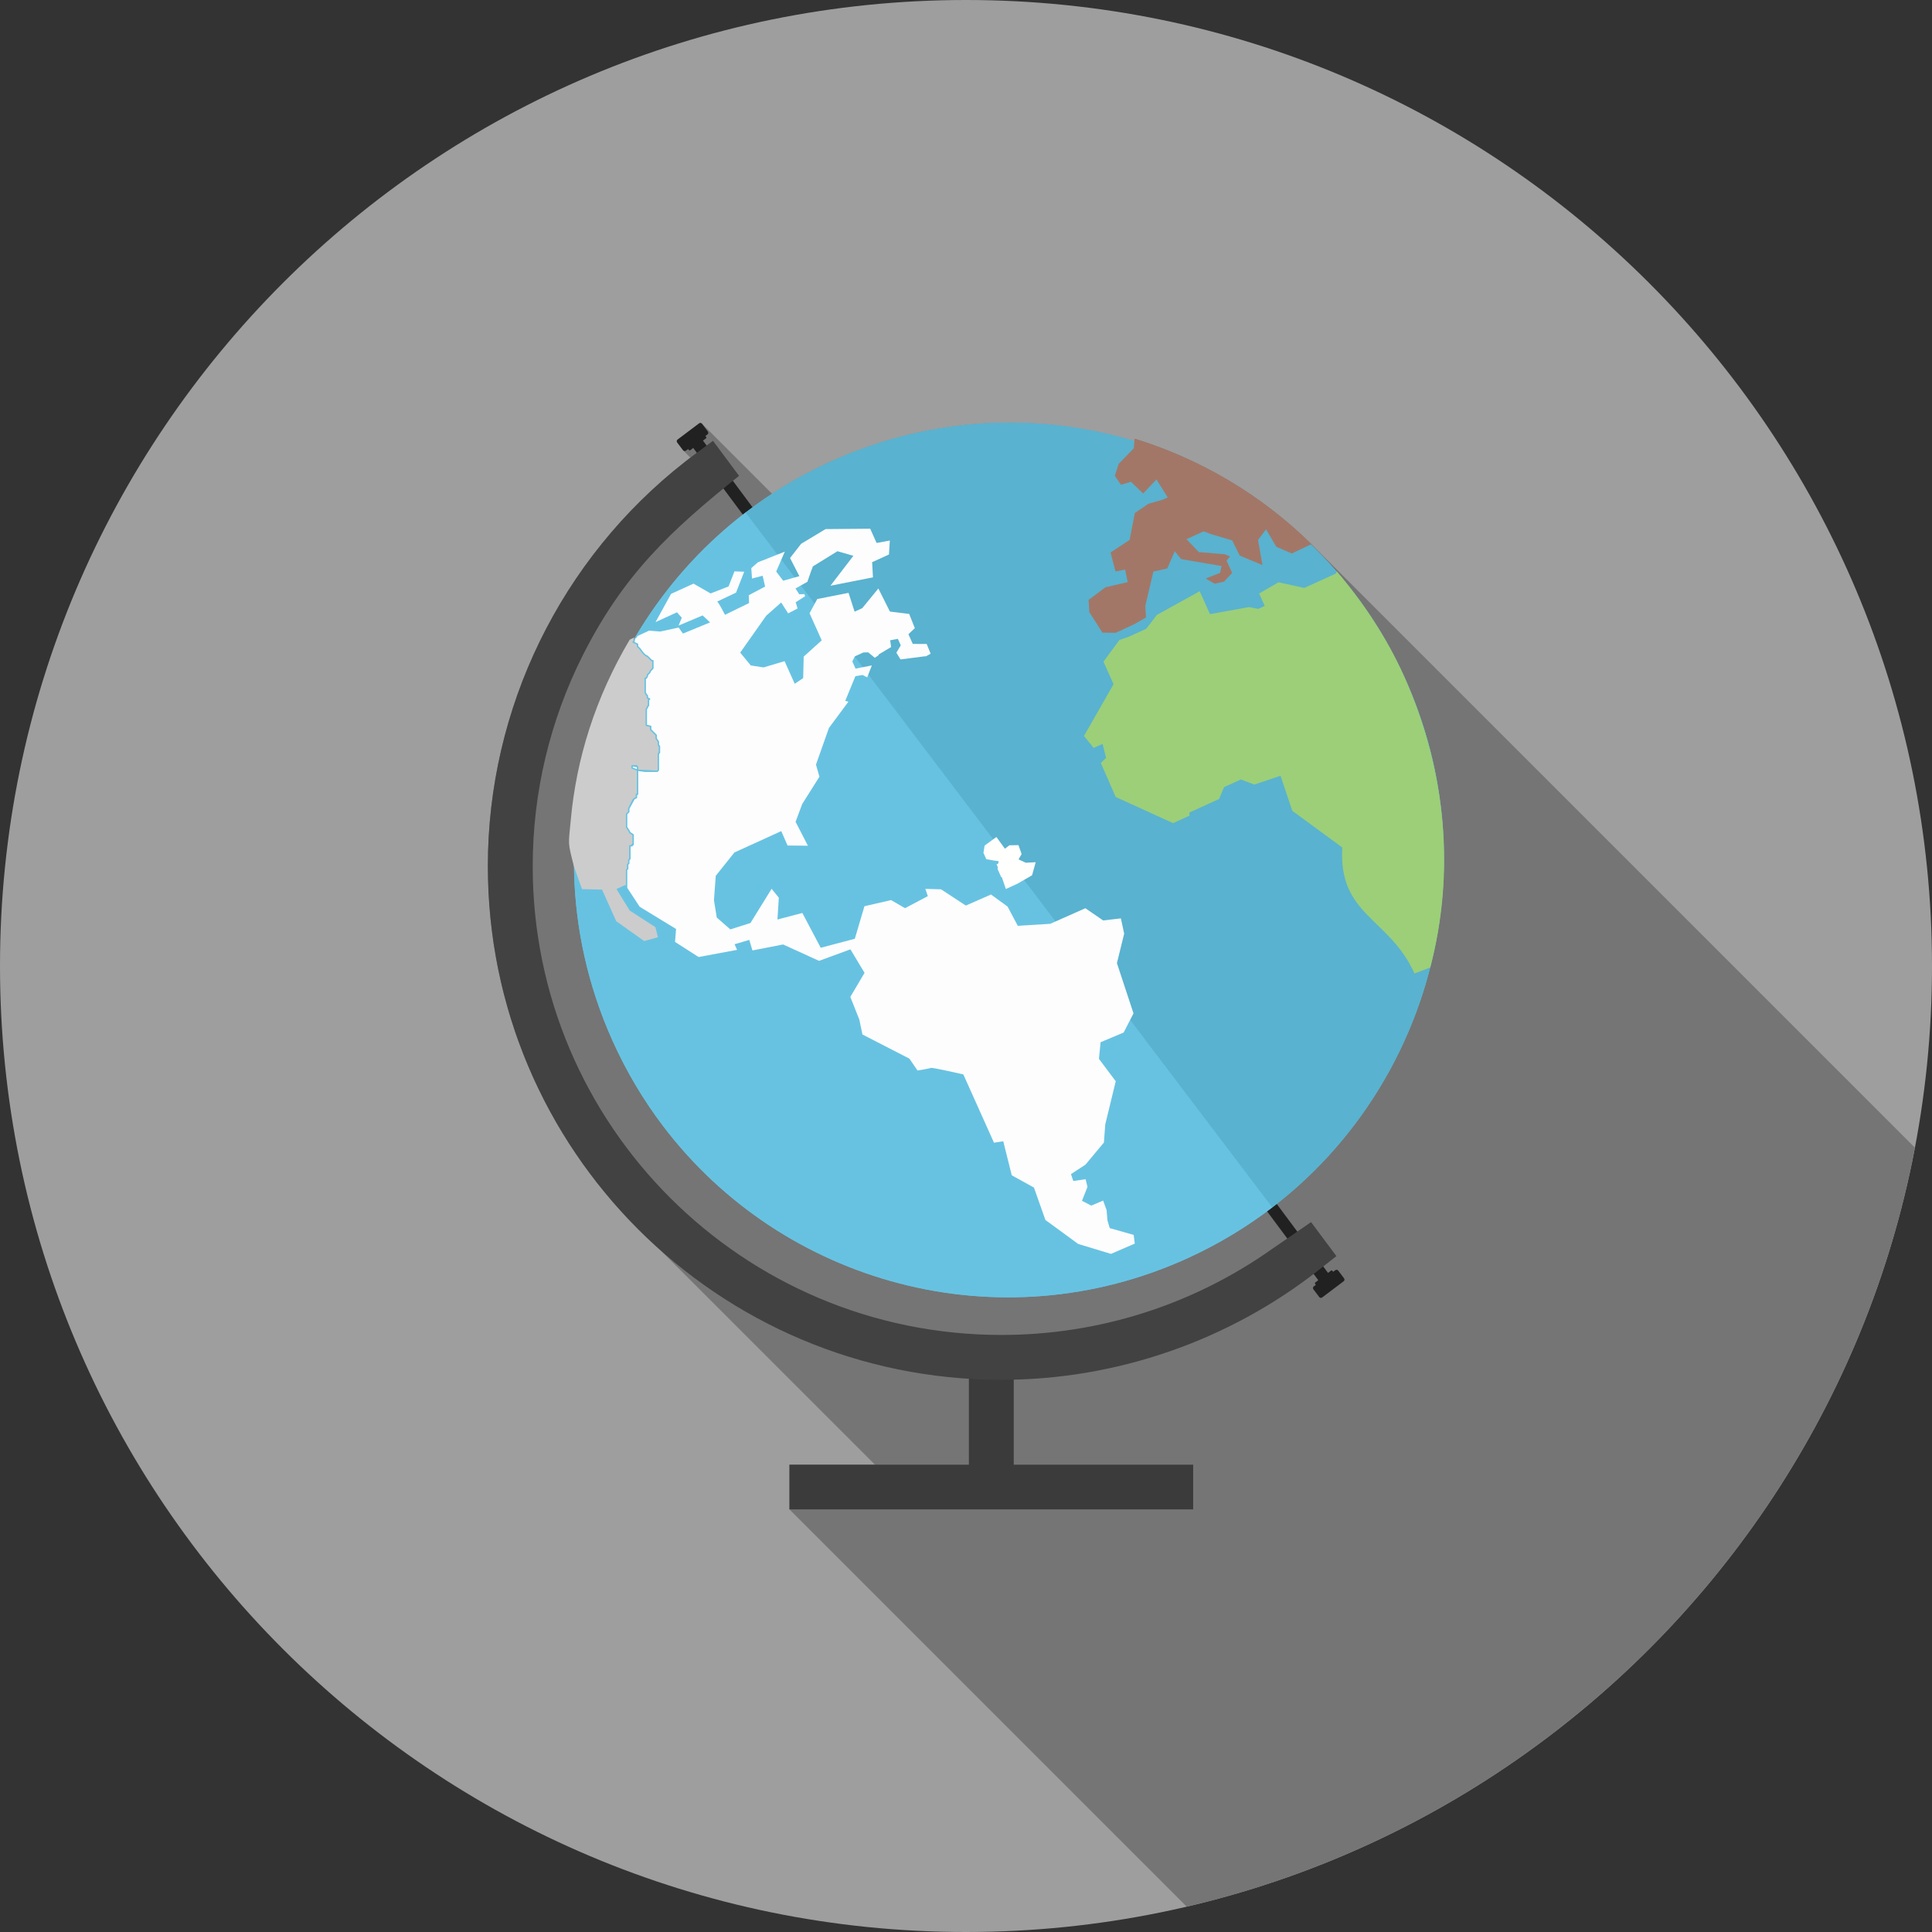 <?xml version="1.0" encoding="UTF-8"?>
<!DOCTYPE svg PUBLIC "-//W3C//DTD SVG 1.1//EN" "http://www.w3.org/Graphics/SVG/1.1/DTD/svg11.dtd">
<!-- Creator: CorelDRAW -->
<svg xmlns="http://www.w3.org/2000/svg" xml:space="preserve" width="2048px" height="2048px" style="shape-rendering:geometricPrecision; text-rendering:geometricPrecision; image-rendering:optimizeQuality; fill-rule:evenodd; clip-rule:evenodd"
viewBox="0 0 2048 2048"
 xmlns:xlink="http://www.w3.org/1999/xlink">
 <rect x="0" y="0" width="2048" height="2048" fill="#333333" stroke="none"/>
 <defs>
  <style type="text/css">
   <![CDATA[
    .fil2 {fill:none}
    .fil4 {fill:#212121}
    .fil7 {fill:#59B2CF}
    .fil6 {fill:#67C2E1}
    .fil1 {fill:#757575}
    .fil9 {fill:#9CCF78}
    .fil0 {fill:#9E9E9E}
    .fil8 {fill:#A37767}
    .fil11 {fill:#CCCCCC}
    .fil10 {fill:#FDFDFE}
    .fil12 {fill:#FFFFFE}
    .fil3 {fill:#3B3B3B;fill-rule:nonzero}
    .fil5 {fill:#424242;fill-rule:nonzero}
   ]]>
  </style>
   <clipPath id="id0">
    <path d="M1024 -0.001c565.541,0 1024,458.461 1024,1024 0,565.541 -458.461,1024 -1024,1024 -565.541,0 -1024,-458.461 -1024,-1024 0,-565.541 458.461,-1024 1024,-1024z"/>
   </clipPath>
 </defs>
 <g id="Layer_x0020_1">
  <path class="fil0" d="M1024 -0.001c565.541,0 1024,458.461 1024,1024 0,565.541 -458.461,1024 -1024,1024 -565.541,0 -1024,-458.461 -1024,-1024 0,-565.541 458.461,-1024 1024,-1024z"/>
  <g style="clip-path:url(#id0)">
   <g id="_452510240">
    <polygon id="_4525048641" class="fil1" points="2651.97,2161.43 2652.01,2161.42 2653.52,2155.55 2654.94,2149.66 2656.29,2143.76 2657.55,2137.84 2658.73,2131.9 2659.83,2125.94 2660.85,2119.97 2661.79,2113.98 2662.65,2107.98 2663.43,2101.96 2664.12,2095.93 2664.74,2089.89 2665.27,2083.84 2665.72,2077.77 2666.09,2071.7 2666.38,2065.62 2666.58,2059.53 2666.71,2053.43 2666.75,2047.32 2666.71,2041.21 2666.58,2035.09 2666.38,2028.97 2666.09,2022.84 2665.72,2016.71 2665.26,2010.58 2664.73,2004.44 2664.11,1998.3 2663.41,1992.16 2662.62,1986.03 2661.75,1979.89 2660.8,1973.75 2659.77,1967.62 2659.26,1964.73 2658.74,1961.84 2658.19,1958.95 2657.63,1956.07 2657.05,1953.18 2656.44,1950.3 2655.82,1947.41 2655.18,1944.53 2654.52,1941.65 2653.85,1938.77 2653.15,1935.89 2652.43,1933.02 2651.7,1930.14 2650.94,1927.27 2650.17,1924.4 2649.38,1921.54 2648.57,1918.67 2647.74,1915.81 2646.89,1912.94 2646.02,1910.09 2645.13,1907.23 2644.22,1904.38 2643.29,1901.52 2642.35,1898.68 2641.38,1895.83 2640.39,1892.99 2639.39,1890.15 2638.36,1887.31 2637.32,1884.48 2636.25,1881.65 2635.17,1878.82 2634.06,1875.99 2633.5,1874.55 2632.92,1873.1 2632.35,1871.65 2631.77,1870.21 2631.18,1868.76 2630.59,1867.32 2629.99,1865.88 2629.39,1864.44 2628.79,1863 2628.17,1861.56 2627.56,1860.12 2626.94,1858.68 2626.31,1857.24 2625.68,1855.81 2625.04,1854.37 2624.4,1852.94 2622.65,1849.08 2620.86,1845.24 2619.03,1841.43 2617.16,1837.64 2615.26,1833.88 2613.33,1830.14 2611.36,1826.42 2609.35,1822.73 2607.32,1819.06 2605.25,1815.42 2603.15,1811.8 2601.02,1808.2 2598.86,1804.63 2596.67,1801.09 2594.45,1797.56 2592.21,1794.07 2589.93,1790.6 2587.63,1787.15 2585.3,1783.73 2582.95,1780.34 2580.57,1776.97 2578.17,1773.63 2575.74,1770.31 2573.29,1767.02 2570.82,1763.75 2568.33,1760.52 2565.82,1757.3 2563.28,1754.12 2560.73,1750.96 2558.16,1747.82 2555.56,1744.72 2552.95,1741.64 2550.39,1739.08 2549.55,1738.13 2547.89,1736.26 2546.21,1734.41 2544.53,1732.57 2542.84,1730.74 2541.14,1728.91 2539.43,1727.1 2537.72,1725.3 2535.99,1723.51 2534.26,1721.73 2532.51,1719.96 2530.76,1718.2 2529,1716.45 2527.23,1714.72 2525.45,1712.99 2526.03,1712.71 1390.15,576.831 1385.14,571.975 1380.07,567.204 1374.93,562.516 1369.73,557.913 1364.47,553.395 1359.14,548.963 1353.76,544.616 1348.31,540.355 1342.81,536.182 1337.24,532.095 1331.63,528.096 1325.95,524.184 1320.23,520.362 1314.45,516.628 1308.62,512.983 1302.74,509.428 1296.81,505.963 1290.83,502.589 1284.81,499.306 1278.74,496.113 1272.63,493.013 1266.47,490.004 1260.27,487.088 1254.03,484.267 1247.75,481.537 1241.43,478.902 1235.07,476.36 1228.67,473.914 1222.24,471.564 1215.78,469.308 1209.28,467.149 1202.75,465.085 1202.54,467.509 1192.92,464.725 1183.23,462.15 1173.49,459.787 1163.69,457.634 1153.85,455.694 1143.95,453.97 1134.01,452.461 1124.03,451.168 1114.02,450.095 1103.97,449.241 1093.89,448.608 1083.78,448.198 1073.65,448.013 1063.51,448.052 1053.35,448.316 1043.17,448.81 1032.99,449.533 1022.8,450.486 1012.61,451.67 1002.43,453.089 992.245,454.741 982.074,456.631 971.916,458.757 961.774,461.122 951.653,463.726 941.554,466.572 931.483,469.661 921.444,472.994 911.437,476.572 901.469,480.396 891.543,484.47 881.661,488.791 880.125,489.469 878.694,490.124 877.266,490.783 875.841,491.446 874.42,492.114 873.003,492.785 871.588,493.461 870.178,494.142 868.77,494.826 866.401,495.99 864.042,497.167 861.692,498.356 859.351,499.556 857.02,500.768 854.698,501.993 852.387,503.228 850.084,504.475 847.791,505.734 845.508,507.004 843.235,508.285 840.97,509.579 838.717,510.884 836.472,512.2 834.237,513.526 832.012,514.864 829.796,516.214 827.591,517.575 825.394,518.946 823.208,520.328 821.032,521.722 818.865,523.126 818.403,523.43 743.9,448.927 743.546,448.663 743.158,448.476 742.75,448.365 742.333,448.334 741.919,448.383 741.523,448.518 741.154,448.738 732.019,455.621 727.368,459.127 718.234,466.01 717.921,466.303 717.682,466.648 717.52,467.032 717.435,467.442 717.428,467.865 717.503,468.289 717.657,468.701 717.896,469.089 724.03,477.23 724.338,477.566 731.872,485.1 730.916,485.829 729.374,487.014 727.835,488.203 726.301,489.397 714.096,499.223 702.216,509.364 690.664,519.812 679.444,530.556 668.561,541.591 658.02,552.909 647.822,564.498 637.974,576.351 628.479,588.46 619.342,600.817 610.567,613.413 602.156,626.24 594.116,639.289 586.45,652.551 579.162,666.019 572.255,679.685 565.737,693.539 559.607,707.573 553.872,721.778 548.537,736.147 543.605,750.671 539.08,765.342 534.967,780.149 531.267,795.088 527.989,810.147 525.134,825.32 522.707,840.596 520.711,855.968 519.152,871.427 518.033,886.966 517.359,902.575 517.133,918.248 517.789,945.19 519.733,971.793 522.938,998.028 527.371,1023.86 533.004,1049.27 539.804,1074.21 547.743,1098.67 556.789,1122.6 566.912,1145.98 578.082,1168.78 590.267,1190.97 603.439,1212.51 617.566,1233.38 632.618,1253.55 648.565,1272.98 665.376,1291.65 683.02,1309.53 701.469,1326.58 927.522,1552.63 836.846,1552.63 836.846,1600 1972.73,2735.88 2400.69,2735.88 2400.69,2688.51 2300.74,2588.56 2306.28,2587.48 2316.73,2585.23 2327.14,2582.78 2337.49,2580.13 2347.78,2577.27 2358.02,2574.22 2368.19,2570.96 2378.3,2567.51 2388.33,2563.86 2398.3,2560.02 2408.19,2555.98 2418,2551.75 2427.73,2547.33 2437.37,2542.72 2446.93,2537.91 2456.39,2532.92 2465.76,2527.74 2475.03,2522.38 2484.2,2516.83 2493.27,2511.09 2502.22,2505.18 2511.07,2499.08 2517.76,2494.26 2534.61,2511.1 2534.96,2511.37 2535.35,2511.56 2535.76,2511.67 2536.17,2511.7 2536.59,2511.65 2536.99,2511.51 2537.35,2511.29 2546.49,2504.41 2551.14,2500.9 2560.27,2494.02 2560.59,2493.73 2560.83,2493.38 2560.99,2493 2561.07,2492.59 2561.08,2492.17 2561.01,2491.74 2560.85,2491.33 2560.61,2490.94 2554.48,2482.8 2554.17,2482.47 2545.03,2473.32 2552.54,2467.41 2525.65,2431.37 2498.73,2404.45 2504.27,2399.8 2511.54,2393.44 2518.66,2386.94 2525.62,2380.3 2532.43,2373.53 2539.09,2366.64 2545.59,2359.62 2551.93,2352.48 2558.12,2345.22 2564.14,2337.85 2570.01,2330.36 2575.71,2322.76 2581.26,2315.06 2586.64,2307.25 2591.85,2299.34 2596.9,2291.33 2601.78,2283.23 2606.49,2275.03 2611.03,2266.75 2615.41,2258.38 2619.61,2249.92 2623.64,2241.39 2627.5,2232.77 2631.18,2224.09 2634.68,2215.33 2638.01,2206.5 2641.16,2197.61 2644.14,2188.65 2646.93,2179.63 2649.54,2170.56 "/>
   </g>
  </g>
  <path class="fil2" d="M1024 -0.001c565.541,0 1024,458.461 1024,1024 0,565.541 -458.461,1024 -1024,1024 -565.541,0 -1024,-458.461 -1024,-1024 0,-565.541 458.461,-1024 1024,-1024z"/>
  <g id="_451877640">
   <polygon id="_451878264" class="fil3" points="1074.62,1437.81 1074.62,1576.33 1027.07,1576.33 1027.07,1437.81 "/>
   <polygon id="_451879128" class="fil3" points="1264.81,1600 836.846,1600 836.846,1552.63 1264.81,1552.63 "/>
   <path id="_451879392" class="fil4" d="M727.368 459.127l4.651 -3.506 9.135 -6.883c0.933,-0.703 2.306,-0.467 3.053,0.526l6.135 8.14c0.746,0.991 0.594,2.376 -0.338,3.079l-2.236 1.684 0.769 1.02c0.359,0.477 0.286,1.146 -0.163,1.483l-3.196 2.409 68.803 92.505 -10.304 7.765 -68.803 -92.506 -3.197 2.409c-0.449,0.338 -1.11,0.226 -1.47,-0.253l-0.769 -1.02 -2.354 1.774c-0.932,0.703 -2.306,0.468 -3.053,-0.524l-6.135 -8.14c-0.746,-0.992 -0.595,-2.376 0.338,-3.079l9.135 -6.883z"/>
   <path id="_451879704" class="fil4" d="M1415.26 1365.02l-4.651 3.506 -9.135 6.883c-0.933,0.703 -2.306,0.467 -3.053,-0.524l-6.133 -8.14c-0.748,-0.991 -0.595,-2.378 0.337,-3.08l2.236 -1.684 -0.769 -1.019c-0.359,-0.477 -0.286,-1.146 0.163,-1.485l3.196 -2.408 -68.802 -92.506 10.303 -7.765 68.803 92.506 3.197 -2.409c0.449,-0.338 1.11,-0.224 1.47,0.253l0.769 1.02 2.354 -1.774c0.933,-0.703 2.306,-0.468 3.053,0.524l6.135 8.14c0.746,0.992 0.595,2.376 -0.338,3.079l-9.135 6.883z"/>
   <path id="_451877664" class="fil5" d="M1389.77 1295.48l26.89 36.04 -18.393 14.478c-95.691,75.328 -214.935,116.658 -336.721,116.658 -300.662,0 -544.413,-243.75 -544.413,-544.413 0,-167.467 77.271,-325.749 209.167,-428.85 9.672,-7.559 19.645,-14.797 29.503,-22.116l27.626 37.124c-72.393,57.911 -122.678,104.81 -165.82,190.584 -34.339,68.27 -52.919,144.56 -52.919,223.258 0,274.409 222.448,496.856 496.856,496.856 103.375,0 203.482,-31.869 287.717,-91.735 7.12,-4.793 33.601,-23.068 40.507,-27.884z"/>
   <path id="_451879872" class="fil6" d="M881.661 488.791c-0.51,0.23 -1.026,0.446 -1.535,0.678 -232.113,105.712 -335.488,380.41 -230.895,613.551 14.71,32.785 32.747,63.002 53.532,90.432 127.022,167.629 356.659,231.143 556.131,140.296 0.508,-0.233 1.006,-0.482 1.517,-0.716 231.038,-106.219 333.74,-380.21 229.38,-612.84 -104.363,-232.629 -376.348,-335.965 -608.129,-231.402z"/>
   <path id="_451882920" class="fil6" d="M790.339 543.298c-167.215,128.069 -231.043,359.256 -141.109,559.722 14.71,32.785 32.747,63.004 53.532,90.432 127.022,167.628 356.659,231.143 556.131,140.296 0.509,-0.233 1.006,-0.482 1.517,-0.716 31.944,-14.687 61.422,-32.594 88.252,-53.141l-558.323 -736.594z"/>
   <path id="_451882272" class="fil7" d="M881.659 488.793c-0.51,0.23 -1.025,0.445 -1.535,0.677 -32.304,14.713 -62.105,32.705 -89.209,53.398 -0.19,0.144 -0.386,0.285 -0.576,0.431l558.323 736.594 0.07 -0.053c167.163,-128.076 230.975,-359.208 141.058,-559.646 -104.363,-232.629 -376.348,-335.965 -608.13,-231.401z"/>
   <path id="_451882248" class="fil8" d="M1390.15 576.831c-53.046,-52.237 -117.581,-90.255 -187.401,-111.745l-0.876 10.101 -15.969 16.482 -4.169 12.658 6.539 9.544 10.63 -3.154 12.86 12.403 14.111 -14.851 11.96 18.99 -5.212 2.374 -15.128 4.348 -14.531 9.809 -5.519 28.539 -20.219 13.329 5.257 20.158 10.162 -2.001 2.77 13.228 -23.587 5.489 -17.866 13.39 0.793 12.995 13.866 21.696 14.101 0.174 19.428 -8.999 12.623 -7.2 -0.69 -12.374 8.522 -36.291 14.793 -3.37 7.898 -18.207 6.755 8.352 42.84 7.315 -1.566 7.243 -15.169 5.946 9.322 5.531 10.032 -2.145 8.648 -9.337 -5.976 -12.841 3.666 -4.543 -5.626 -2.327 -27.425 -2.302 -13.085 -13.682 18.22 -8.297 8.395 3.148 21.801 6.433 8.034 16.135 24.054 9.998 -4.641 -26.602 8.482 -11.302 10.854 18.541 16.447 7.119 20.794 -9.896z"/>
   <path id="_451880712" class="fil9" d="M1516.13 1025.53c26.239,-99.416 17.667,-207.556 -27.608,-308.479 -18.52,-41.283 -43.528,-78.6 -71.45,-111.297l-0.94 2.198 -33.541 15.275 -27.331 -5.975 -20.547 11.887 5.923 13.198 -6.826 3.107 -9.7 -1.929 -41.499 7.469 -10.88 -24.256 -45.546 25.2 -11.098 14.579 -18.736 8.531 -9.617 3.263 -17.047 23.069 10.721 23.896 -31.381 54.913 10.322 12.646 9.426 -4.293 3.69 14.836 -5.541 5.479 15.761 36.001 60.834 27.717 17.485 -7.964 -0.207 -3.289 31.468 -14.335 5.289 -12.557 17.845 -8.127 14.185 5.389 27.823 -9.324 12.431 37.115 53.021 38.917c-4.219,72.362 49.931,74.244 76.557,133.598l16.711 -6.459z"/>
   <polygon id="_451883640" class="fil10" points="675.078,815.333 670.759,813.607 670.759,812.532 675.078,813.257 "/>
   <path id="_451880328" class="fil10" d="M672.58 680.464l3.573 1.785c0.253,0.125 0.412,0.385 0.412,0.665l0 2.015 2.104 2.105c0.024,0.024 0.047,0.053 0.069,0.079l3.451 4.603 2.2 2.199c0.437,0.219 2.156,0.997 2.407,1.246l4.427 4.426c0.596,0 1.597,-0.143 1.597,0.743l0 8.128 -0.002 0c0,0.189 -0.073,0.381 -0.216,0.524l-2.237 2.238c-0.219,0.437 -0.997,2.157 -1.246,2.406l-2.105 2.105c0,0.305 0.051,0.928 -0.078,1.186l-1.161 2.322c-0.23,0.463 -1.083,-0.017 -1.083,0.411l0 14.174 1.031 2.061c0.364,0.363 1.291,1.1 1.291,1.598l0 1.863 1.912 0.954 -0.001 0.001c0.449,0.226 0.552,0.83 0.193,1.189l-0.943 0.944 0 5.498c0,0.485 -0.813,1.12 -1.161,1.468 0,0.43 0.097,1.065 -0.217,1.38l-0.944 0.943 0 16.528 4.081 1.018c0.332,0.081 0.563,0.383 0.563,0.722l0 3.175 5.588 5.588c0.138,0.139 0.217,0.331 0.217,0.527l0 3.257 2.198 3.295c0.08,0.12 0.124,0.267 0.124,0.412l0 3.175c0.348,0.348 1.161,0.984 1.161,1.469l0 6.967 -0.001 0c0.004,0.485 -0.813,1.121 -1.16,1.468l0 17.107c0,0.425 -1.335,1.904 -1.904,1.904l-12.771 0c-0.033,0 -0.072,-0.002 -0.105,-0.007l-7.278 -1.041 0 24.686c0,0.728 -0.641,0.743 -1.162,0.743l0 2.74c0,0.28 -0.161,0.541 -0.41,0.665l-2.215 1.107 -5.503 10.013 0 3.308c0,0.196 -0.08,0.387 -0.217,0.526l-2.105 2.105 0 13.4 2.198 3.295c0.017,0.025 0.033,0.054 0.046,0.079l1.072 2.146 3.319 2.212c0.207,0.136 0.331,0.372 0.331,0.619l0 10.43c0,0.748 -0.621,0.762 -1.161,0.762 0,0.519 -0.011,1.161 -0.743,1.161l-1.579 0 0 13.189c0,0.487 -0.813,1.121 -1.161,1.469l0 3.175c0,0.485 -0.813,1.12 -1.161,1.468l0 4.337c0,0.485 -0.813,1.121 -1.161,1.469l0 18.816 13.147 20.014 38.555 23.51 -1.08 13.755 24.965 15.997 40.801 -7.586 -2.68 -5.969 15.624 -4.585 3.353 11.165 32.498 -6.334 38.102 17.374 33.241 -12.208 14.968 24.933 -15.067 25.48 9.534 24.026 3.318 15.836 49.768 25.589 8.609 12.58c0,0 12.95,-2.105 14.343,-2.738 1.394,-0.634 34.227,6.869 34.227,6.869l32.474 72.39 9.843 -1.512 9.021 36.078 23.516 13.004 12.133 34.337 34.797 25.445 34.723 10.513 25.237 -10.921 -1.183 -9.202 -25.382 -7.201 -2.396 -8.211 -0.952 -10.988 -3.633 -9.979 -12.592 5.309 -9.848 -5.073 5.851 -14.719 -1.994 -8.185 -13.03 1.926 -2.47 -7.325 15.325 -9.997 19.584 -23.471 1.437 -19.284 11.102 -45.69 -17.802 -23.712 1.735 -17.654 24.458 -10.265 10.436 -20.313 -17.576 -53.274 7.683 -31.204 -3.469 -16.218 -18.787 2.189 -18.887 -12.947 -37.202 16.512 -34.426 2.131 -10.845 -20.435 -17.535 -12.762 -26.707 11.719 -26.264 -17.219 -16.626 -0.475 2.616 7.698 -24.15 12.771 -14.792 -8.571 -28.252 6.5 -10.191 34.482 -36.148 9.56 -19.485 -36.911 -26.388 6.957 1.455 -23.12 -7.629 -9.435 -22.463 36.278 -21.348 6.739 -14.368 -12.605 -2.946 -18.41 1.905 -25.77 19.814 -24.776 49.609 -22.615 6.678 15.272 21.589 0.22 -13.075 -25.355 7.01 -18.85 18.265 -28.947 -3.653 -12.847 13.739 -38.845 20.64 -27.833 -3.332 -0.906 10.722 -26.107 7.636 -1.292 4.892 2.517 4.924 -12.655 -17.275 3.383 -3.429 -7.641 2.64 -5.334 9.177 -4.18 5.044 -0.069 6.958 5.727 4.161 -2.715 -0.288 -0.648 13.457 -8.017 -1.023 -7.169 8.17 -1.494 3.079 6.87 -4.7 7.827 0.034 -0.015 4.358 7.087 26.63 -3.404 0.163 0.261 5.172 -2.906 -4.212 -10.345 -14.726 -0.031 -4.615 -10.291 6.785 -6.393 -5.954 -15.099 -20.45 -2.524 -12.243 -24.459 -17.134 20.916 -8.055 3.669 -6.413 -19.944 -33.175 6.547 -8.174 15.053 12.894 28.736 -19.104 17.256 -0.535 22.785 -8.973 5.979 -10.752 -23.961 -22.271 6.639 -13.566 -2.093 -11.181 -13.609 27.587 -39.142 15.843 -13.974 7.397 11.554 9.993 -5.204 -2.011 -6.596 9.989 -6.397 -0.795 -2.257 -5.427 0.181 -4.01 -6.11 12.627 -7.093 4.401 -12.729 0.111 0.005 1.284 -3.613 26.048 -16.093 16.902 4.865 -24.332 31.735 45.093 -8.893 -0.875 -16.101 17.825 -8.119 0.941 -14.82 -14.026 2.583 -6.781 -15.11 -47.355 0.399 -25.873 15.588 -11.748 15.093 9.882 19.199 -17.181 4.85 -7.383 -9.741 9.122 -21.097 -28.595 11.348 -6.937 6.11 0.751 11.078 11.283 -2.999 2.617 11.49 -17.33 9.169 0.32 8.301 -25.502 12.479c0,0 -7.332,-14.426 -8.386,-13.947 -1.054,0.481 20.11,-9.592 20.11,-9.592l8.615 -22.13 -10.306 -0.389 -6.268 15.992 -19.029 7.401 -18.123 -10.384 -23.774 10.828 -16.469 29.934 22.754 -10.364 5.074 5.746 -3.411 8.313 25.482 -10.754 7.932 7.382 -28.795 11.85 -4.55 -6.403 -19.54 4.251 -11.805 -0.959 -12.458 5.793 -0.041 0.104c0,0.24 -0.037,0.348 -0.093,0.582 -0.065,0.263 -0.676,0.956 -0.895,1.065l0 0.001c-0.209,0.07 -0.524,0.412 -0.6,0.443 -0.384,0.159 -0.45,0.379 -0.529,0.778 -0.038,0.193 -0.167,0.475 -0.239,0.666l-0.183 0.669c0,0.947 0.025,0.98 -0.429,1.876z"/>
   <path id="_451885224" class="fil11" d="M667.548 678.021c-36.544,61.626 -56.602,126.471 -62.454,190.755 -2.509,27.55 -3.608,22.404 3.36,49.882l8.474 23.869 21.26 0.494 15.007 33.452 29.668 21.11 14.572 -4.097 -2.673 -10.654 -27.268 -17.631 -14.016 -22.808 9.431 -4.296 0.557 0.849 0 -16.86c0,-0.488 0.813,-1.121 1.161,-1.469l0 -4.336c0,-0.489 0.813,-1.121 1.161,-1.469l0 -3.175c0,-0.488 0.813,-1.121 1.161,-1.469l0 -13.624c0,-0.411 0.333,-0.743 0.744,-0.743l1.579 0c0,-1.093 0.25,-1.161 1.161,-1.161l0 -9.309c-0.528,-0.351 -3.226,-2.024 -3.405,-2.386l-1.141 -2.281 -2.296 -3.445c-0.08,-0.122 -0.125,-0.266 -0.125,-0.412l0 -13.932c0,-0.197 0.078,-0.386 0.219,-0.526l2.104 -2.105c0,-0.554 -0.085,-3.181 0.078,-3.508l4.645 -9.288c0.097,-0.195 1.298,-1.396 1.493,-1.493l1.912 -0.956 0 -3.024c0,-0.735 0.643,-0.744 1.161,-0.744l0 -24.295 -5.317 -2.127c-0.293,-0.116 -0.488,-0.374 -0.488,-0.698l0 -2.302c0,-0.422 0.315,-0.763 0.743,-0.763l4.644 0c0.526,0 1.283,1.002 1.687,1.378 0.135,0.133 0.219,0.321 0.219,0.526l0 2.839 19.846 1.062 0.725 -0.726 0.001 -17.107c0,-0.488 0.811,-1.119 1.16,-1.467l0 -6.352c-0.348,-0.348 -1.161,-0.981 -1.161,-1.469l0 -3.257 -2.197 -3.295c-0.08,-0.122 -0.125,-0.266 -0.125,-0.412l0 -3.176 -5.587 -5.588c-0.138,-0.139 -0.217,-0.328 -0.217,-0.526l0 -2.903 -4.081 -1.019c-0.337,-0.085 -0.565,-0.389 -0.563,-0.72l-0.001 0 0 -17.415c0,-0.488 0.814,-1.121 1.162,-1.469 0,-0.43 -0.099,-1.063 0.217,-1.38l0.944 -0.943 0 -5.498c0,-0.416 0.374,-0.68 0.65,-0.957l-1.401 -0.699c-0.249,-0.125 -0.41,-0.384 -0.41,-0.665l0 -2.014c-0.241,-0.242 -0.952,-0.878 -1.082,-1.137l-0.001 0c-0.223,-0.444 -1.24,-2.296 -1.24,-2.654l0 -15.093c0,-0.846 0.876,-0.744 1.446,-0.744l0.878 -1.754c0,-0.45 -0.109,-1.186 0.217,-1.512l2.237 -2.237c0.219,-0.436 0.997,-2.156 1.247,-2.405l2.104 -2.104 0 -7.078c-0.344,0 -0.676,0.05 -0.944,-0.217l-4.559 -4.559c-0.437,-0.219 -2.158,-0.994 -2.407,-1.246l-2.322 -2.322c-0.025,-0.026 -0.05,-0.052 -0.07,-0.08l-3.452 -4.602 -2.283 -2.284c-0.138,-0.141 -0.217,-0.328 -0.217,-0.526l0 -1.863 -4.233 -2.117c-0.728,-0.365 -0.387,-1.35 0.254,-1.413 0.197,-0.256 0.158,-0.059 0.343,-0.428 0.169,-0.424 0.006,-0.756 0.106,-1.126 0.137,-0.498 0.296,-0.889 0.437,-1.387 0.149,-0.531 0.228,-0.73 0.542,-1.201l-4.98 2.316z"/>
   <polygon id="_451885104" class="fil12" points="1069.47,911.584 1069.53,911.663 1069.48,911.538 "/>
   <polygon id="_451886088" class="fil12" points="1042.51,904.068 1043.7,896.351 1056.25,887.252 1067.3,902.544 1080.01,911.133 1087.42,914.551 1097.9,913.98 1094.03,927.833 1078.48,936.807 1066.24,942.382 1061.08,927.176 1070.29,920.426 1066.36,913.967 1054.21,912.298 1045.52,910.765 "/>
   <polygon id="_451884768" class="fil12" points="1057.47,921.193 1059.82,903.832 1069.96,896.035 1079.61,895.879 1082.97,905.34 1071.2,925.516 1061.41,929.975 "/>
   <path id="_451884912" class="fil12" d="M1056.43 916.194l12.04 -5.484 -0.397 -7.592 4.741 -2.278 5.994 -1.358 -0.142 5.957 -5.752 3.247 1.395 6.37 -3.314 4.981 -7.1 3.979c-1.028,-1.626 -1.807,-2.875 -1.807,-2.875l-2.857 1.302 -2.802 -6.248z"/>
   <polygon id="_451876824" class="fil12" points="1067.54,918.964 1065.26,912.638 1066.98,905.938 1074.09,907.697 1075.96,914.242 "/>
   <polygon id="_451881648" class="fil12" points="1063.38,910.474 1066.61,914.886 1074.21,914.903 1069.6,904.613 "/>
  </g>
 </g>
</svg>
